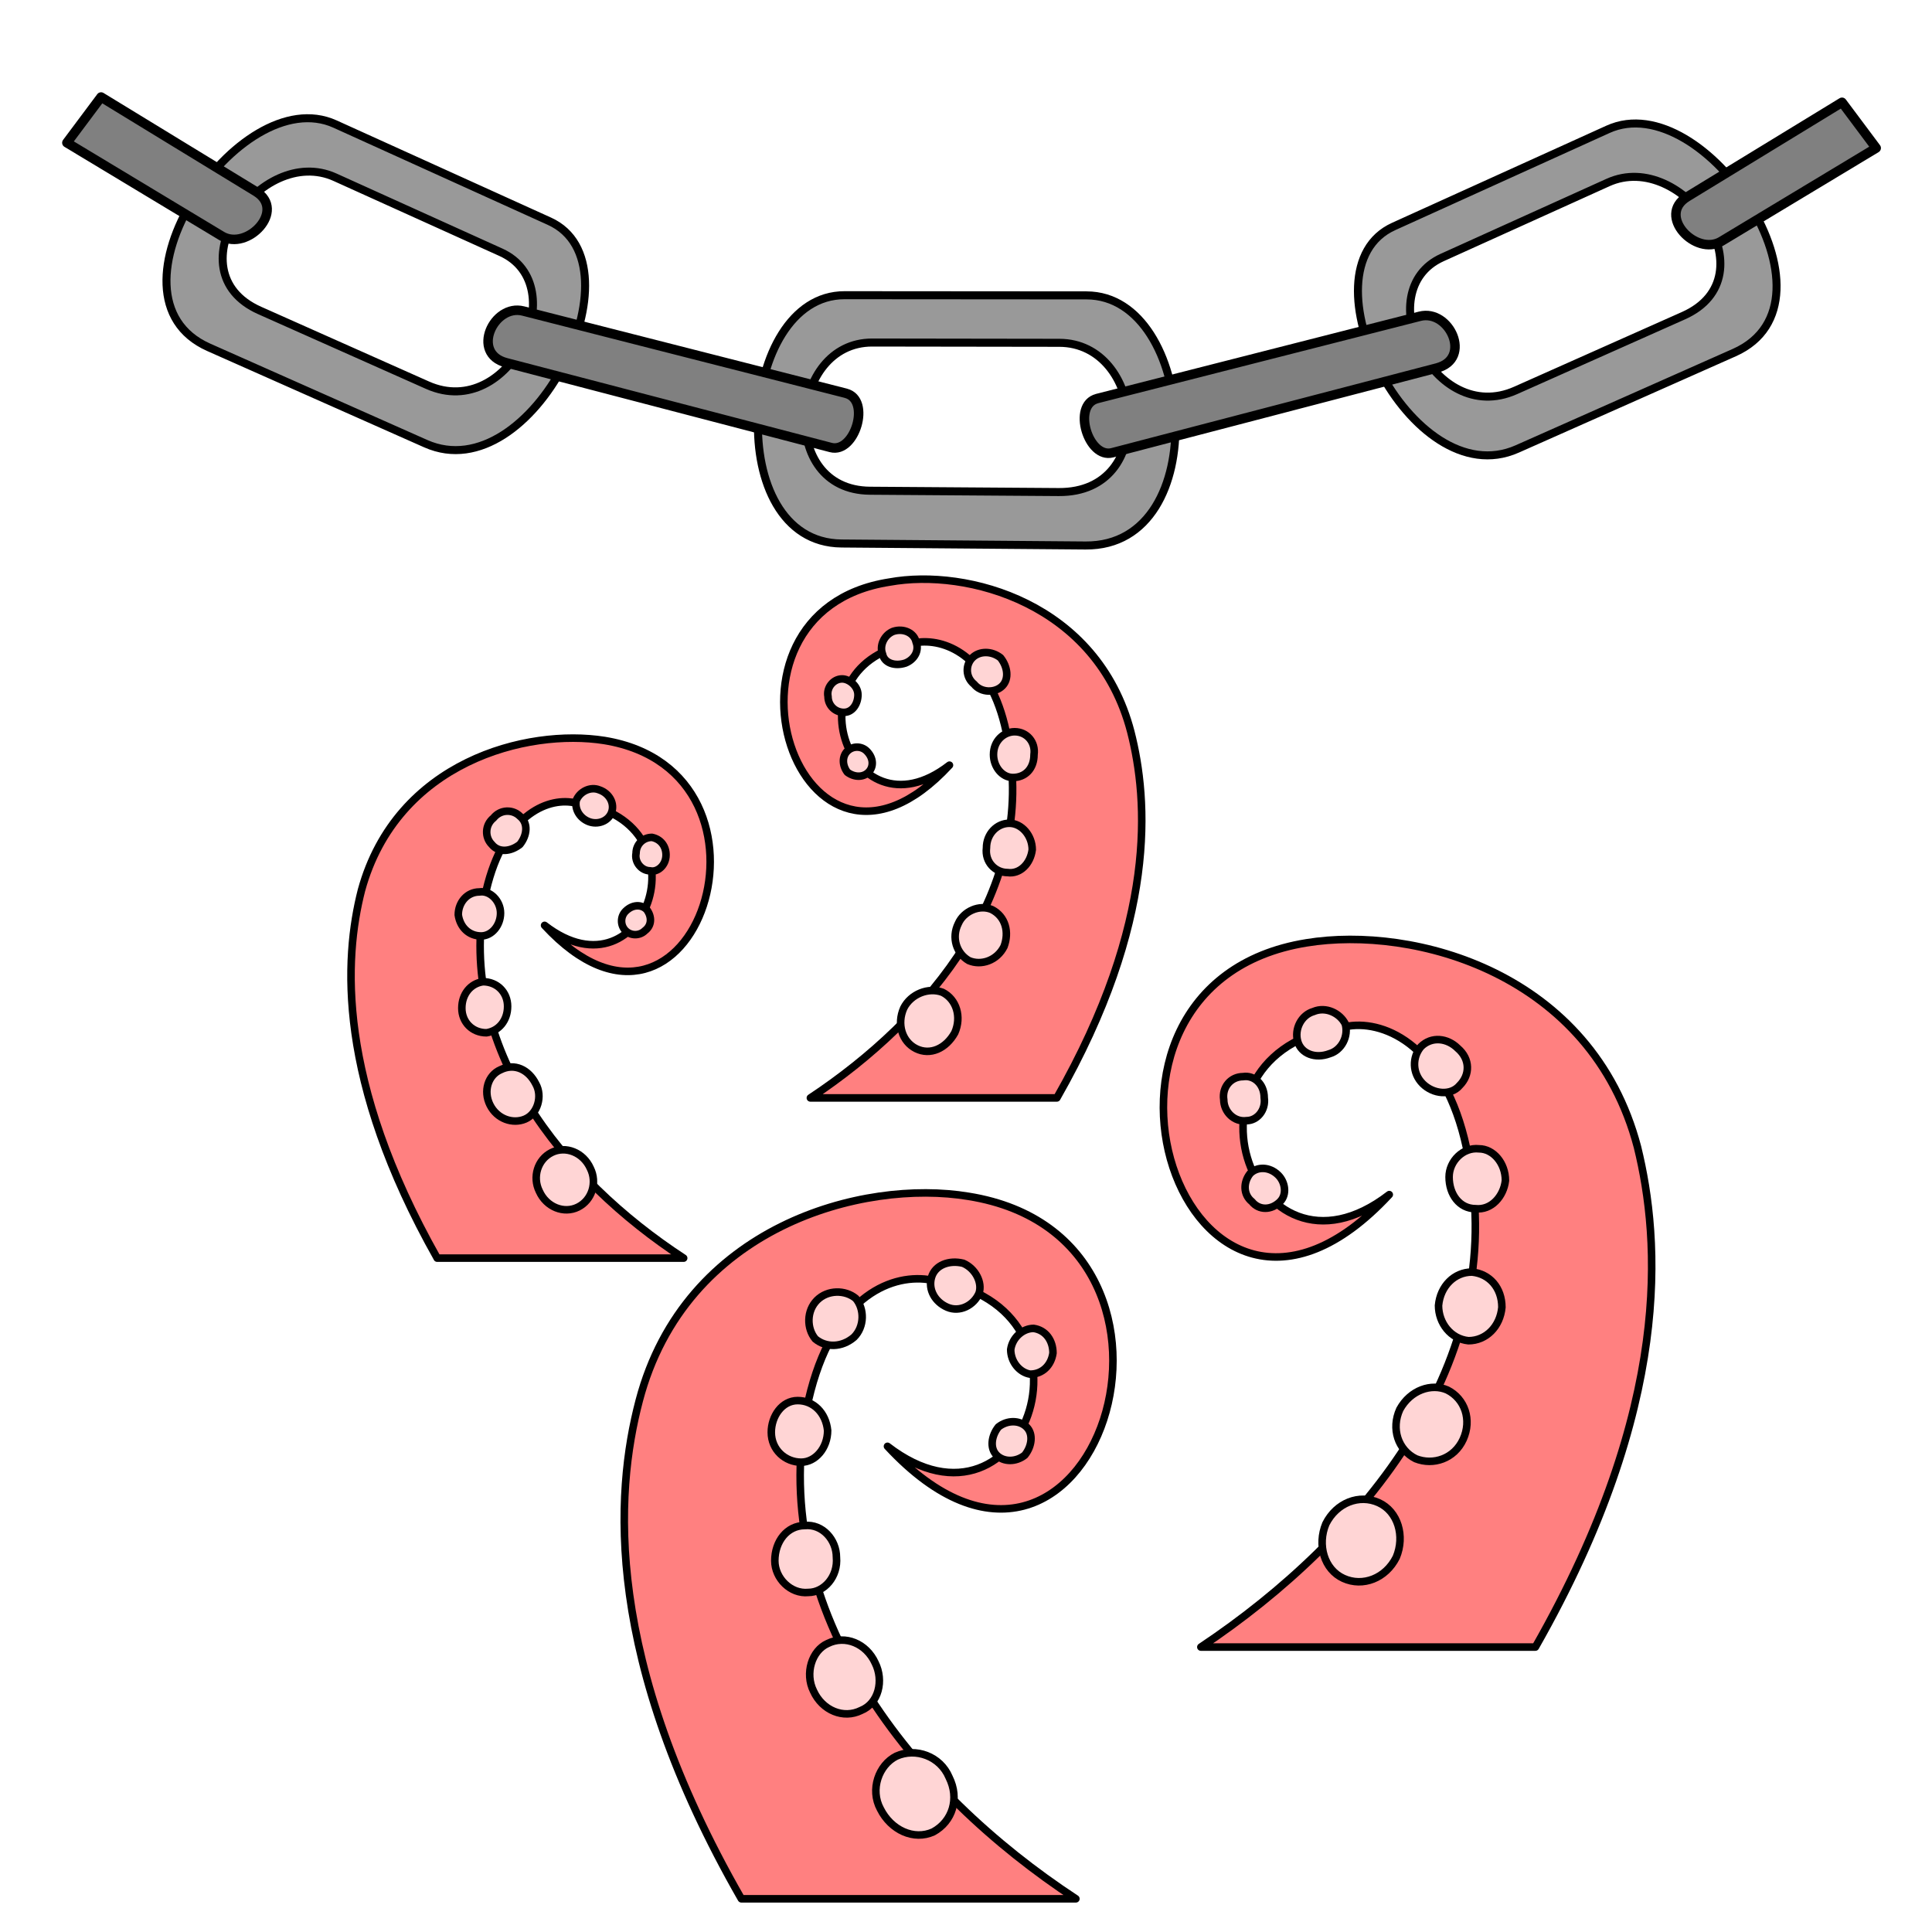 <svg version="1.1" viewBox="0 0 64 64" xmlns="http://www.w3.org/2000/svg">
 <g stroke="#000" stroke-linecap="round" stroke-linejoin="round">
  <path d="m35.994 9.785-8.018-0.006c-3.544-0.003-4.057 8.193-0.099 8.225l8.085 0.066c4.268 0.034 3.644-8.282 0.033-8.285zm-0.902 1.571c2.794 0.004 3.284 4.967-0.018 4.944l-6.255-0.044c-3.062-0.022-2.673-4.912 0.07-4.909z" fill="#999" stroke-width=".266"/>
  <path d="m53.269 4.283-7.102 3.219c-3.139 1.423 0.572 8.933 4.093 7.37l7.191-3.192c3.796-1.686-0.984-8.847-4.182-7.397zm3.8e-5 1.762c2.476-1.12 5.433 3.106 2.497 4.413l-5.561 2.476c-2.723 1.212-4.864-3.303-2.433-4.403z" fill="#999" stroke-width=".265"/>
  <path d="m36.344 13.202 10.69-2.725c0.979-0.25 1.748 1.404 0.565 1.713l-10.753 2.808c-0.796 0.208-1.342-1.581-0.501-1.795z" fill="#808080" stroke-width=".315"/>
  <path d="m62.151 4.904-5.13 3.09c-0.844 0.508-2.15-0.851-1.133-1.472l5.131-3.133z" fill="#808080" stroke-width=".315"/>
  <path d="m11.097 4.109 7.102 3.219c3.139 1.423-0.572 8.933-4.093 7.37l-7.191-3.192c-3.796-1.686 0.984-8.847 4.182-7.397zm-3.7e-5 1.762c-2.476-1.12-5.433 3.106-2.497 4.413l5.561 2.476c2.723 1.212 4.864-3.303 2.433-4.403z" fill="#999" stroke-width=".265"/>
  <path d="m28.023 13.028-10.69-2.725c-0.979-0.25-1.748 1.404-0.565 1.713l10.753 2.808c0.796 0.208 1.342-1.581 0.501-1.795z" fill="#808080" stroke-width=".315"/>
  <path d="m2.216 4.729 5.13 3.09c0.844 0.508 2.15-0.851 1.133-1.472l-5.131-3.133z" fill="#808080" stroke-width=".315"/>
 </g>
 <path d="m24.559 62.9h11.081c-5.424-3.558-10.206-9.506-8.923-16.213 0.7-3.499 2.566-4.432 3.907-4.316 6.298 0.642 3.382 9.098-1.225 5.54 6.765 7.29 11.431-6.882 2.683-8.281-3.499-0.583-9.389 0.991-10.906 6.765-0.816 3.091-1.166 8.573 3.382 16.504z" fill="#ff8080" stroke="#000" stroke-linecap="round" stroke-linejoin="round" stroke-width=".25"/>
 <g fill="#ffd5d5" stroke="#000" stroke-linecap="round" stroke-linejoin="round" stroke-width=".25">
  <path d="m31.44 58.876c0.35 0.7 0.117 1.458-0.525 1.808-0.642 0.292-1.4-0.058-1.75-0.758-0.35-0.642-0.058-1.458 0.525-1.75 0.642-0.292 1.458 0 1.75 0.7z"/>
  <path d="m28.991 55.086c0.292 0.583 0.117 1.341-0.467 1.575-0.583 0.292-1.283 0-1.575-0.642-0.292-0.583-0.058-1.341 0.467-1.575 0.583-0.292 1.283 0 1.575 0.642z"/>
  <path d="m27.708 51.586c0.058 0.642-0.408 1.166-0.933 1.166-0.583 0.058-1.108-0.467-1.108-1.05 0-0.642 0.408-1.166 0.991-1.166 0.583-0.058 1.05 0.467 1.05 1.05z"/>
  <path d="m27.416 47.387c0 0.583-0.408 1.05-0.875 1.05-0.525 0-0.991-0.408-0.991-0.991 0-0.525 0.35-1.05 0.875-1.05 0.525 0 0.933 0.408 0.991 0.991z"/>
  <path d="m28.291 44.296c-0.408 0.35-0.933 0.35-1.283 0.058-0.292-0.35-0.292-0.933 0.058-1.283s0.933-0.35 1.283-0.058c0.292 0.35 0.292 0.933-0.058 1.283z"/>
  <path d="m31.382 43.305c-0.408-0.175-0.642-0.583-0.525-0.991s0.583-0.583 1.05-0.467c0.408 0.175 0.642 0.642 0.525 0.991-0.175 0.408-0.642 0.642-1.05 0.467z"/>
  <path d="m34.881 44.821c-0.058 0.408-0.35 0.7-0.758 0.7-0.35-0.058-0.642-0.408-0.642-0.816 0.058-0.408 0.408-0.7 0.758-0.7 0.408 0.058 0.642 0.408 0.642 0.816z"/>
  <path d="m33.948 48.204c-0.292 0.233-0.7 0.233-0.933 0s-0.175-0.642 0.058-0.933c0.292-0.233 0.7-0.233 0.933 0 0.233 0.233 0.175 0.642-0.058 0.933z"/>
 </g>
 <path d="m50.861 54.561h-11.081c5.424-3.616 10.206-9.506 8.865-16.213-0.642-3.499-2.566-4.491-3.849-4.374-6.298 0.642-3.382 9.156 1.225 5.599-6.765 7.29-11.431-6.94-2.741-8.34 3.558-0.583 9.448 0.991 10.964 6.765 0.758 3.091 1.166 8.573-3.382 16.563z" fill="#ff8080" stroke="#000" stroke-linecap="round" stroke-linejoin="round" stroke-width=".25"/>
 <g fill="#ffd5d5" stroke="#000" stroke-linecap="round" stroke-linejoin="round" stroke-width=".25">
  <path d="m43.921 50.478c-0.292 0.7-0.058 1.516 0.583 1.808s1.4 0 1.75-0.7c0.292-0.7 0.058-1.516-0.583-1.808s-1.4 0-1.75 0.7z"/>
  <path d="m46.37 46.688c-0.292 0.642-0.058 1.341 0.525 1.633 0.583 0.233 1.283 0 1.575-0.642 0.292-0.642 0.058-1.341-0.525-1.633-0.525-0.233-1.225 0-1.575 0.642z"/>
  <path d="m47.653 43.247c0 0.583 0.408 1.108 0.991 1.166 0.583 0 1.05-0.467 1.108-1.108 0-0.642-0.408-1.108-0.991-1.166-0.583 0-1.05 0.467-1.108 1.108z"/>
  <path d="m48.003 38.989c0 0.583 0.35 1.05 0.875 1.05 0.525 0.058 0.933-0.408 0.991-0.933 0-0.583-0.408-1.05-0.875-1.05-0.525-0.058-0.991 0.408-0.991 0.933z"/>
  <path d="m47.128 35.898c0.35 0.35 0.933 0.408 1.225 0.058 0.35-0.35 0.35-0.875-0.058-1.225-0.35-0.35-0.875-0.408-1.225-0.058-0.292 0.35-0.292 0.875 0.058 1.225z"/>
  <path d="m44.038 34.907c0.408-0.117 0.642-0.583 0.525-0.991-0.175-0.35-0.642-0.583-1.05-0.408-0.408 0.117-0.642 0.583-0.525 0.991 0.117 0.408 0.583 0.583 1.05 0.408z"/>
  <path d="m40.538 36.423c0 0.408 0.35 0.758 0.758 0.7 0.35 0 0.642-0.35 0.583-0.758 0-0.467-0.35-0.758-0.7-0.7-0.408 0-0.7 0.35-0.642 0.758z"/>
  <path d="m41.471 39.806c0.233 0.292 0.642 0.292 0.933 0 0.233-0.233 0.175-0.642-0.058-0.875-0.292-0.292-0.7-0.292-0.933-0.058-0.233 0.292-0.233 0.7 0.058 0.933z"/>
 </g>
 <path d="m14.482 41.677h8.165c-4.024-2.624-7.523-6.998-6.59-11.956 0.525-2.566 1.925-3.266 2.858-3.149 4.666 0.467 2.508 6.707-0.875 4.082 4.957 5.365 8.398-5.074 1.983-6.124-2.566-0.408-6.882 0.7-8.048 4.957-0.583 2.275-0.816 6.298 2.508 12.189z" fill="#ff8080" stroke="#000" stroke-linecap="round" stroke-linejoin="round" stroke-width=".25"/>
 <g fill="#ffd5d5" stroke="#000" stroke-linecap="round" stroke-linejoin="round" stroke-width=".25">
  <path d="m19.556 38.703c0.233 0.467 0.058 1.05-0.408 1.283-0.467 0.233-1.05 0-1.283-0.525-0.233-0.467-0.058-1.05 0.408-1.283s1.05 0 1.283 0.525z"/>
  <path d="m17.748 35.904c0.233 0.408 0.058 0.991-0.35 1.166-0.408 0.175-0.933 0-1.166-0.467-0.233-0.467-0.058-0.991 0.35-1.166 0.467-0.233 0.933 0 1.166 0.467z"/>
  <path d="m16.815 33.337c0 0.467-0.292 0.816-0.7 0.875-0.467 0-0.816-0.35-0.816-0.816 0-0.467 0.292-0.816 0.7-0.875 0.467 0 0.816 0.35 0.816 0.816z"/>
  <path d="m16.581 30.247c0 0.408-0.292 0.758-0.642 0.758-0.408 0-0.7-0.292-0.758-0.7 0-0.408 0.292-0.758 0.7-0.758 0.35-0.058 0.7 0.292 0.7 0.7z"/>
  <path d="m17.223 27.972c-0.292 0.233-0.7 0.292-0.933 0-0.233-0.233-0.233-0.642 0.058-0.875 0.233-0.292 0.642-0.292 0.875-0.058 0.292 0.233 0.233 0.642 0 0.933z"/>
  <path d="m19.497 27.214c-0.292-0.117-0.467-0.408-0.408-0.7 0.117-0.292 0.467-0.467 0.758-0.35 0.35 0.117 0.525 0.467 0.408 0.758-0.117 0.292-0.467 0.408-0.758 0.292z"/>
  <path d="m22.063 28.322c0 0.35-0.292 0.583-0.525 0.525-0.292 0-0.525-0.292-0.467-0.583 0-0.292 0.233-0.525 0.525-0.525 0.292 0.058 0.467 0.292 0.467 0.583z"/>
  <path d="m21.364 30.83c-0.175 0.175-0.467 0.175-0.642 0-0.175-0.175-0.175-0.467 0-0.642 0.233-0.233 0.525-0.233 0.7-0.058 0.175 0.233 0.175 0.525-0.058 0.7z"/>
 </g>
 <path d="m35.01 36.37h-8.165c3.966-2.624 7.523-6.94 6.532-11.897-0.467-2.566-1.866-3.266-2.858-3.208-4.607 0.467-2.449 6.707 0.933 4.082-4.957 5.365-8.398-5.074-1.983-6.065 2.566-0.467 6.882 0.7 7.99 4.957 0.583 2.275 0.875 6.298-2.449 12.13z" fill="#ff8080" stroke="#000" stroke-linecap="round" stroke-linejoin="round" stroke-width=".25"/>
 <g fill="#ffd5d5" stroke="#000" stroke-linecap="round" stroke-linejoin="round" stroke-width=".25">
  <path d="m29.937 33.396c-0.233 0.525-0.058 1.108 0.408 1.341 0.467 0.233 0.991 0 1.283-0.525 0.233-0.525 0.058-1.108-0.408-1.341-0.467-0.175-1.05 0.058-1.283 0.525z"/>
  <path d="m31.744 30.596c-0.233 0.467-0.058 0.991 0.35 1.225 0.408 0.175 0.933 0 1.166-0.467 0.175-0.467 0.058-0.991-0.408-1.225-0.408-0.175-0.933 0.058-1.108 0.467z"/>
  <path d="m32.678 28.089c-0.058 0.467 0.292 0.816 0.7 0.816 0.408 0.058 0.758-0.292 0.816-0.758 0-0.467-0.35-0.875-0.758-0.875-0.408 0-0.758 0.35-0.758 0.816z"/>
  <path d="m32.911 24.998c0 0.408 0.292 0.758 0.642 0.758 0.408 0 0.7-0.292 0.7-0.758 0.058-0.408-0.233-0.758-0.642-0.758-0.35 0-0.7 0.292-0.7 0.758z"/>
  <path d="m32.269 22.665c0.233 0.292 0.7 0.292 0.933 0.058s0.175-0.642-0.058-0.933c-0.292-0.233-0.7-0.233-0.933 0s-0.233 0.642 0.058 0.875z"/>
  <path d="m29.995 21.965c0.292-0.117 0.467-0.408 0.35-0.7-0.058-0.292-0.408-0.467-0.758-0.35-0.292 0.117-0.467 0.467-0.35 0.758 0.058 0.292 0.408 0.408 0.758 0.292z"/>
  <path d="m27.429 23.073c0 0.292 0.233 0.525 0.525 0.525s0.467-0.292 0.467-0.583c0-0.292-0.292-0.525-0.525-0.525-0.292 0-0.525 0.292-0.467 0.583z"/>
  <path d="m28.07 25.581c0.233 0.175 0.525 0.175 0.7 0 0.175-0.175 0.175-0.467-0.058-0.7-0.175-0.175-0.467-0.175-0.642 0-0.175 0.175-0.175 0.467 0 0.7z"/>
 </g>
</svg>
